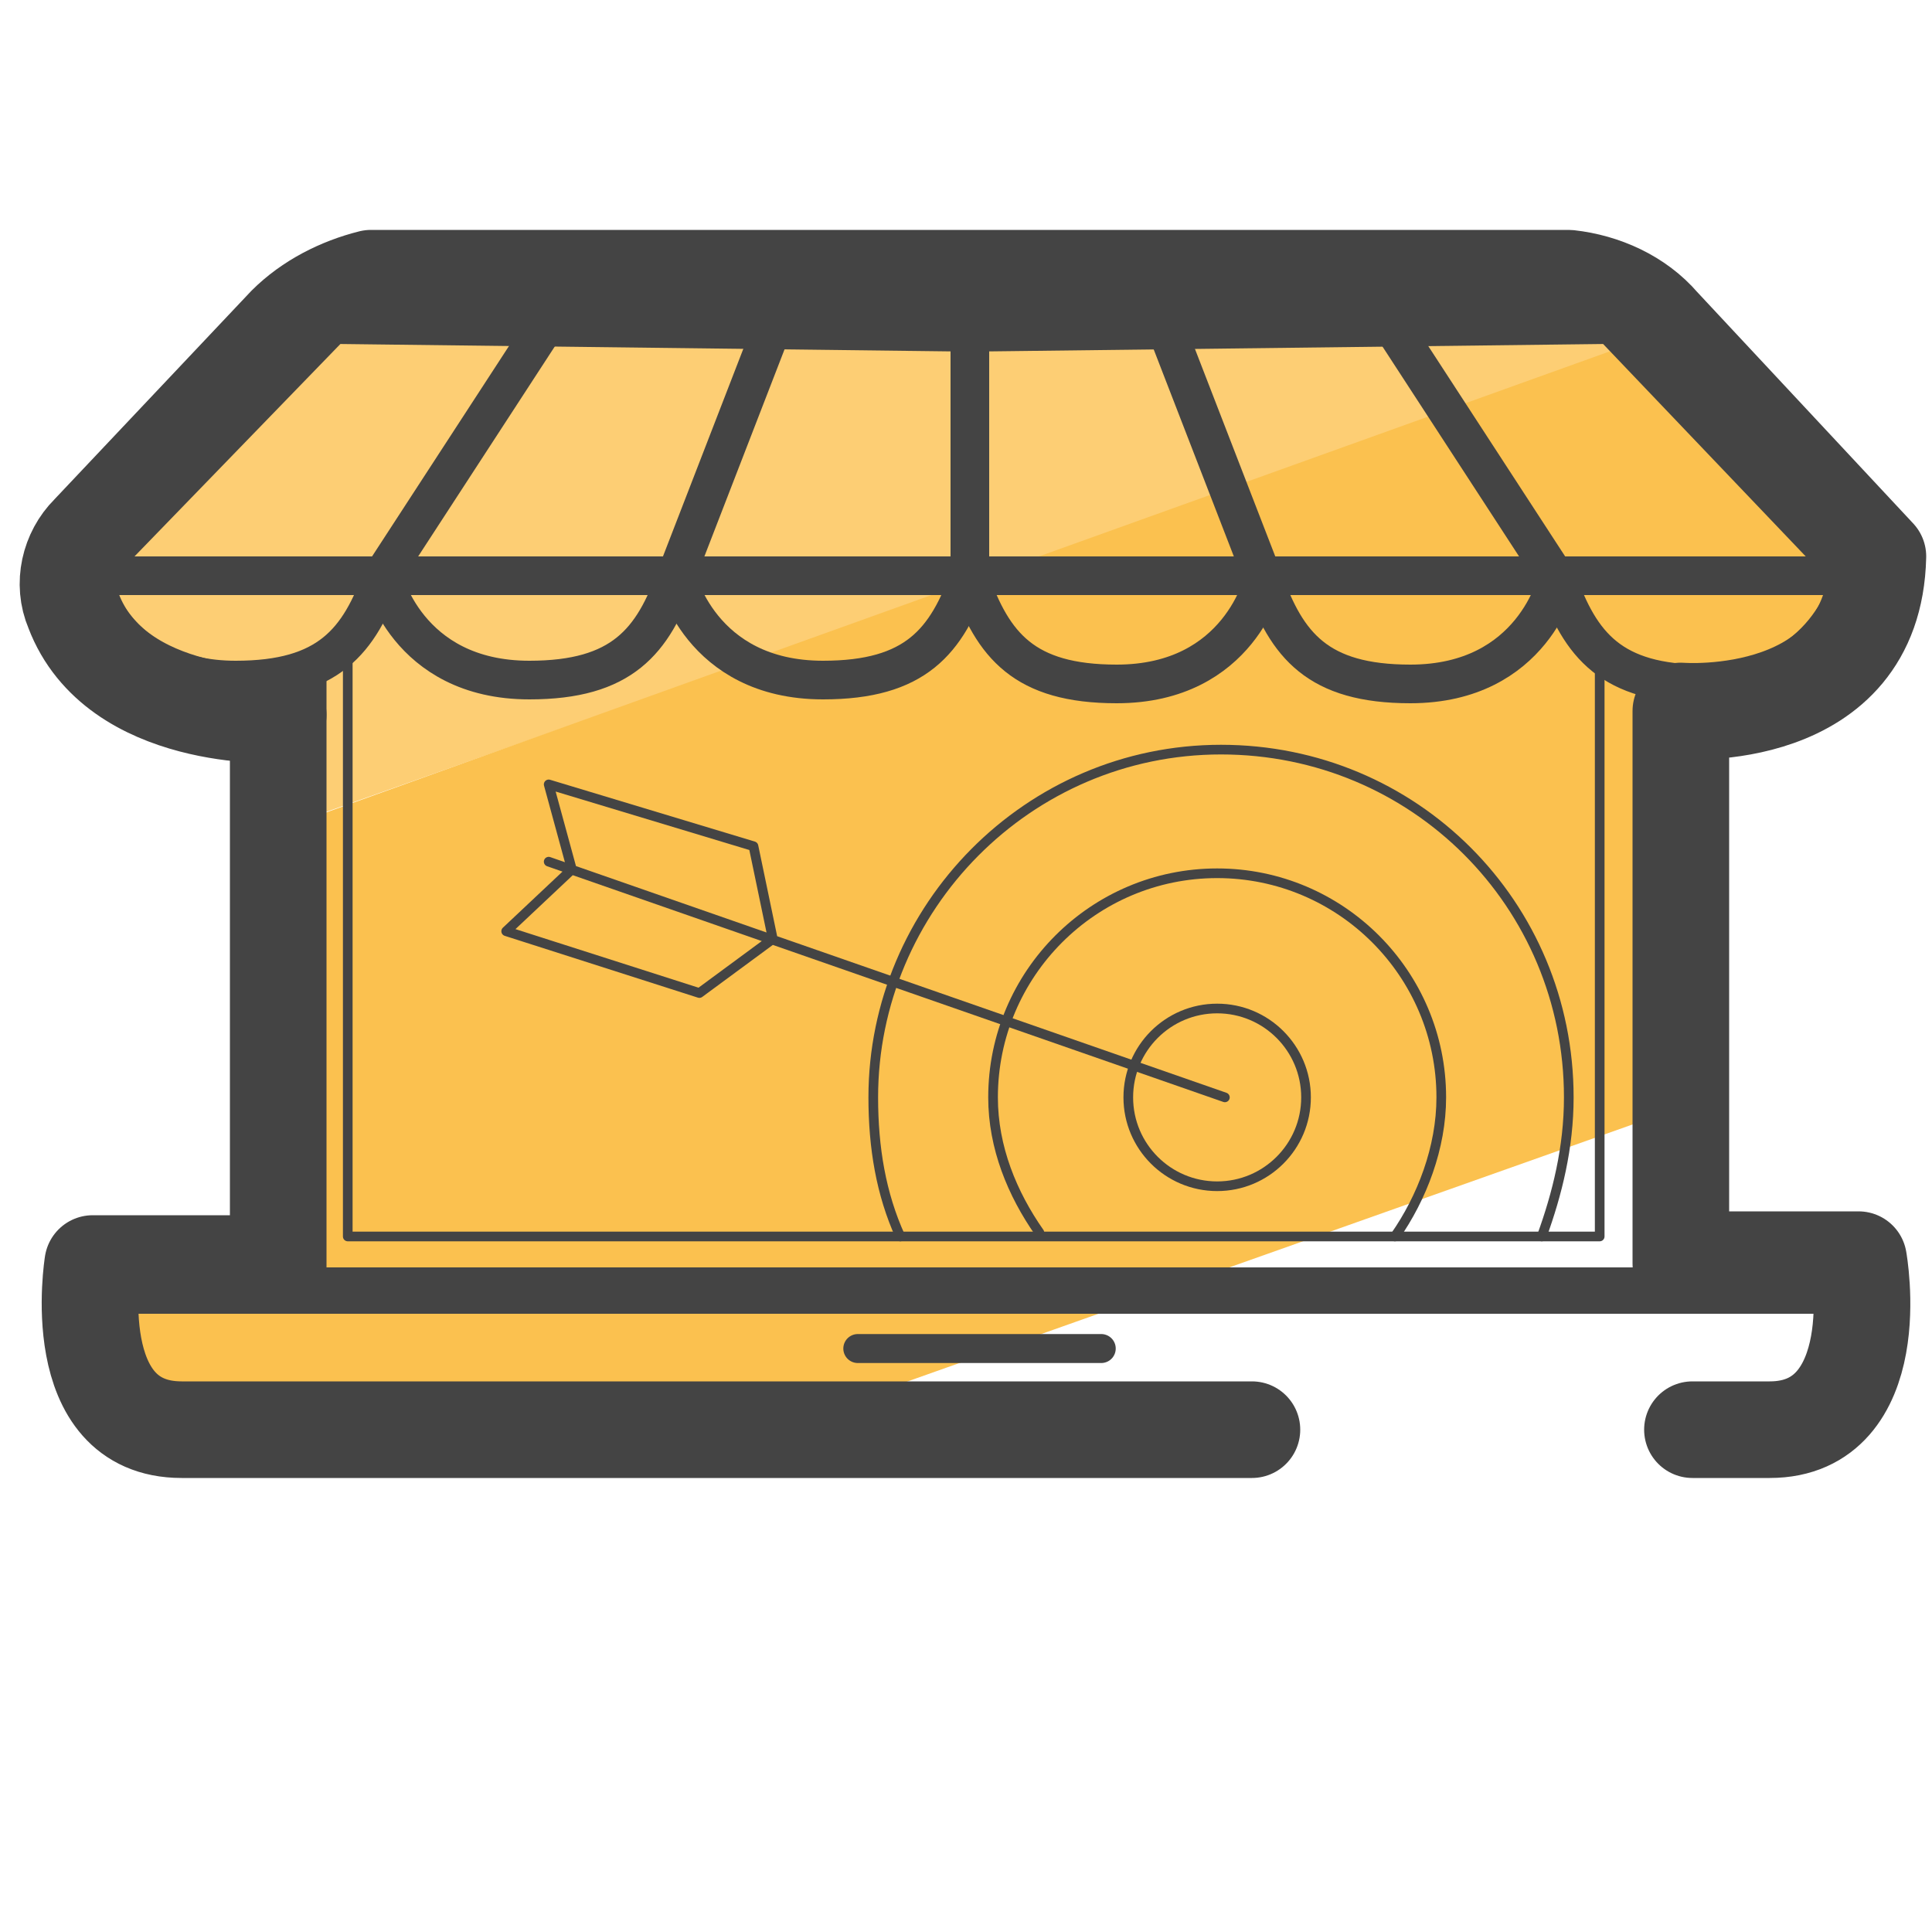 <svg xmlns="http://www.w3.org/2000/svg" id="Camada_3" x="0" y="0" version="1.1" viewBox="0 0 50 50" xml:space="preserve"><style>.st2{fill:none;stroke:#444;stroke-width:2.5;stroke-linecap:round;stroke-linejoin:round;stroke-miterlimit:10}.st4{stroke-width:.25}.st4,.st6{fill:none;stroke:#444;stroke-linecap:round;stroke-linejoin:round;stroke-miterlimit:10}</style><path fill="#fdce74" d="M41.4 7.2H9l-7.1 8.6c-.4.8 4.1 2.4 4.6 3.2v2.7L44 8.4l-2.6-1.2z"/><path fill="#fbc14f" d="M6.5 22.6V31c0 .5-.3 1-.9 1.2l-2.3.8c-.6.2-1 .9-.8 1.6.4 1.1 1.6 2.1 2.7 2.1l13.7.6c.2 0 .3 0 .5-.1l23.7-8.4c.5-.2.5-9.5.5-10l4.7-3.1c0-.9-5.3-7.1-6.1-6.8L7.4 21.4c-.5.2-.9.7-.9 1.2z"/><path d="M43.8 37h2c1.5 0 2.1-1.1 2.3-2.2.2-1.1 0-2.2 0-2.2h-4.5m-36.8.1H2.4S1.7 37 4.7 37h27.7" class="st2"/><path fill="none" stroke="#444" stroke-linejoin="round" stroke-miterlimit="10" stroke-width="2.5" d="M7.2 17.5v15.6"/><path d="M43.5 32.7V18.4s5 .4 5.1-4l-5.6-6c-.6-.7-1.5-1.1-2.4-1.2h-31c-.8.2-1.6.6-2.2 1.2l-5.1 5.4c-.5.5-.7 1.3-.4 2 1.1 2.9 5.3 2.7 5.3 2.7" class="st2"/><path d="M9 16.3V32h32.4V16.9" class="st4"/><path fill="none" stroke="#444" stroke-linecap="round" stroke-linejoin="round" stroke-miterlimit="10" stroke-width=".75" d="M22.2 34.9h6.3"/><path d="M8.6 8.4l-6.3 6.5h22.8V8.6zm-6.3 6.5s.6 2.7 3.8 2.7c2.4 0 3.2-1 3.8-2.7m7.6 0s.6 2.7 3.8 2.7c2.4 0 3.2-1 3.8-2.7" class="st6"/><path d="M14 8.6l-4.1 6.3s.6 2.7 3.8 2.7c2.4 0 3.2-1 3.8-2.7l2.4-6.2m21.8-.3l6.2 6.5H25.1V8.6zm6.2 6.6s-.6 2.7-3.8 2.7c-2.4 0-3.2-1-3.8-2.7m-7.6 0s-.6 2.7-3.8 2.7c-2.4 0-3.2-1-3.8-2.7" class="st6"/><path d="M36.2 8.7l4.1 6.3s-.6 2.7-3.8 2.7c-2.4 0-3.2-1-3.8-2.7l-2.4-6.2" class="st6"/><path d="M23.3 32c-.5-1.1-.7-2.3-.7-3.6 0-4.9 4-9 9-9s9 4 9 9c0 1.3-.3 2.5-.7 3.6" class="st4"/><path d="M26.9 31.9c-.7-1-1.2-2.2-1.2-3.5 0-3.2 2.6-5.8 5.8-5.8s5.8 2.6 5.8 5.8c0 1.3-.5 2.6-1.2 3.6" class="st4"/><circle cx="31.5" cy="28.4" r="2.3" class="st4"/><path d="M14.2 22.3l17.5 6.1M20 24.3l-.5-2.4-5.3-1.6.6 2.2-1.7 1.6 5 1.6z" class="st4"/><path fill="none" stroke="#444" stroke-linecap="round" stroke-linejoin="round" stroke-miterlimit="10" stroke-width="1.2" d="M2.6 33.4h46"/><path d="M6.5 9v1.5" class="st6"/></svg>